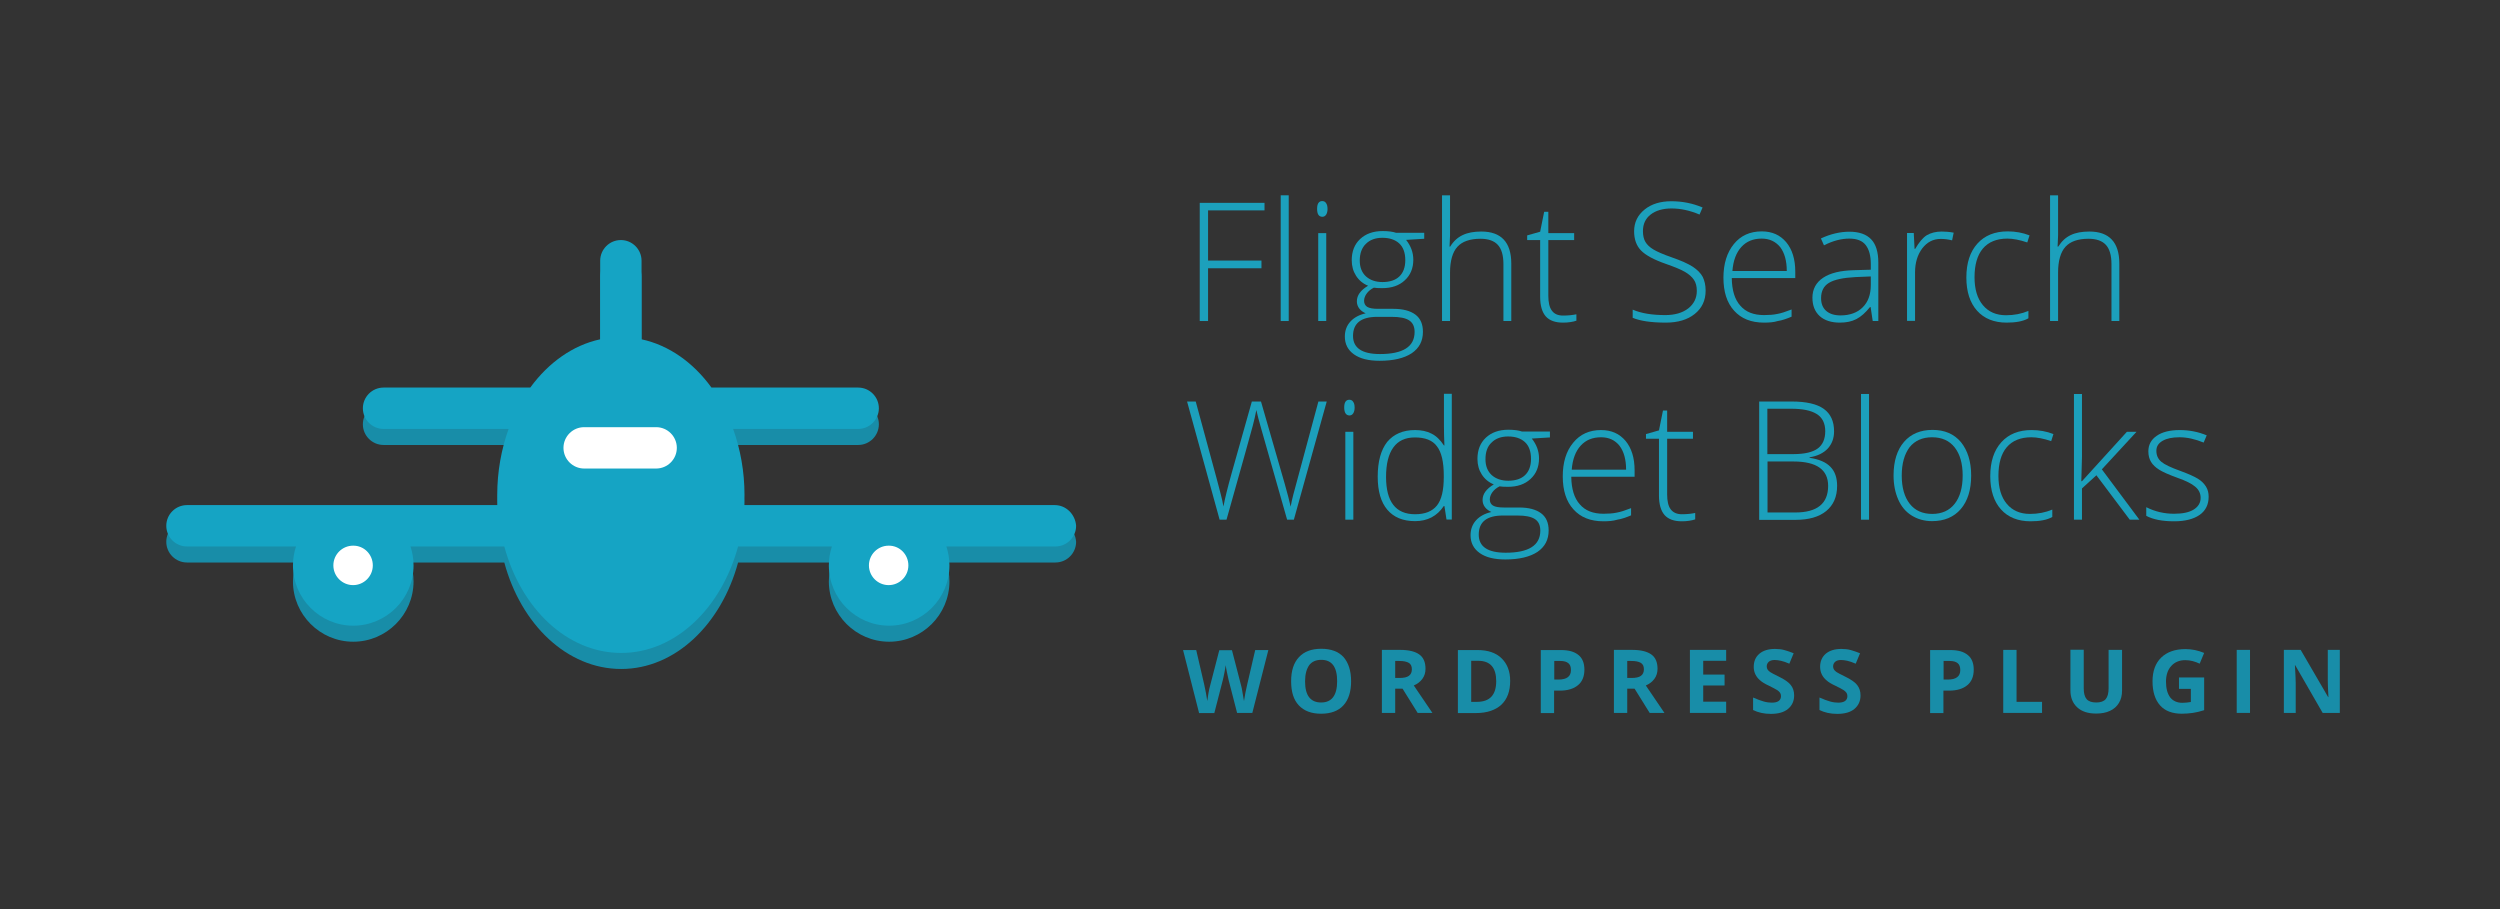 <?xml version="1.0" encoding="utf-8"?>
<!-- Generator: Adobe Illustrator 18.0.0, SVG Export Plug-In . SVG Version: 6.00 Build 0)  -->
<!DOCTYPE svg PUBLIC "-//W3C//DTD SVG 1.1//EN" "http://www.w3.org/Graphics/SVG/1.1/DTD/svg11.dtd">
<svg version="1.1" id="Слой_1" xmlns="http://www.w3.org/2000/svg" xmlns:xlink="http://www.w3.org/1999/xlink" x="0px" y="0px"
	 viewBox="0 0 1559.1 566.9" enable-background="new 0 0 1559.1 566.9" xml:space="preserve">
<rect x="0" y="0" width="1559.1" height="566.9" fill="#333333" stroke="none"/>
<g>
	<path fill="#1CA0BC" d="M753.3,200.2h-5.1v-73.7h40.4v4.7h-35.2v31.3h33.3v4.8h-33.3V200.2z"/>
	<path fill="#1CA0BC" d="M803.7,200.2h-5v-78.4h5V200.2z"/>
	<path fill="#1CA0BC" d="M821.4,130.2c0-3.2,1.1-4.8,3.2-4.8c1,0,1.9,0.4,2.4,1.3c0.6,0.8,0.9,2,0.9,3.6c0,1.5-0.3,2.7-0.9,3.6
		c-0.6,0.9-1.4,1.3-2.4,1.3C822.4,135.1,821.4,133.5,821.4,130.2z M827.1,200.2h-5v-54.8h5V200.2z"/>
	<path fill="#1CA0BC" d="M888.2,145.4v3.5l-11.3,0.7c3,3.8,4.5,7.9,4.5,12.4c0,5.3-1.8,9.6-5.3,12.8c-3.5,3.3-8.2,4.9-14.1,4.9
		c-2.5,0-4.2-0.1-5.2-0.3c-2,1-3.5,2.3-4.5,3.7c-1,1.4-1.6,2.9-1.6,4.5c0,1.7,0.7,3,2,3.8s3.6,1.2,6.7,1.2h9.6
		c5.9,0,10.5,1.2,13.7,3.6c3.2,2.4,4.7,6,4.7,10.7c0,5.8-2.3,10.2-7,13.4c-4.7,3.1-11.4,4.7-20,4.7c-6.9,0-12.2-1.3-16-4
		c-3.8-2.7-5.7-6.4-5.7-11.1c0-3.8,1.2-6.9,3.5-9.4c2.3-2.5,5.5-4.2,9.5-5.1c-1.6-0.7-3-1.7-4-3c-1-1.3-1.5-2.8-1.5-4.5
		c0-3.7,2.3-6.9,7-9.7c-3.2-1.3-5.7-3.4-7.5-6.2c-1.8-2.8-2.7-6-2.7-9.7c0-5.5,1.7-9.9,5.2-13.2c3.5-3.3,8.2-5,14.1-5
		c3.6,0,6.4,0.4,8.4,1.1H888.2z M843.8,209.5c0,7.5,5.6,11.3,16.8,11.3c14.4,0,21.6-4.6,21.6-13.8c0-3.3-1.1-5.7-3.4-7.2
		c-2.3-1.5-5.9-2.2-10.9-2.2h-9C848.8,197.6,843.8,201.6,843.8,209.5z M848,162.5c0,4.2,1.3,7.5,3.9,9.9c2.6,2.3,6,3.5,10.3,3.5
		c4.6,0,8.1-1.2,10.5-3.5c2.4-2.3,3.7-5.7,3.7-10.1c0-4.7-1.3-8.2-3.8-10.5c-2.5-2.3-6-3.5-10.5-3.5c-4.4,0-7.8,1.3-10.3,3.8
		C849.3,154.5,848,158,848,162.5z"/>
	<path fill="#1CA0BC" d="M937.6,200.2v-35.5c0-5.5-1.2-9.5-3.5-12c-2.3-2.5-5.9-3.8-10.8-3.8c-6.6,0-11.4,1.7-14.4,5
		c-3,3.3-4.6,8.7-4.6,16.1v30.2h-5v-78.4h5v25l-0.3,7h0.4c2-3.3,4.6-5.7,7.8-7.2c3.1-1.5,7-2.2,11.6-2.2c12.4,0,18.7,6.7,18.7,20
		v35.8H937.6z"/>
	<path fill="#1CA0BC" d="M974.8,196.8c3.2,0,5.9-0.3,8.3-0.8v4c-2.4,0.8-5.2,1.2-8.4,1.2c-4.8,0-8.4-1.3-10.7-3.9
		c-2.3-2.6-3.5-6.7-3.5-12.2v-35.4h-8.1v-2.9l8.1-2.3l2.5-12.4h2.6v13.3h16.1v4.3h-16.1v34.7c0,4.2,0.7,7.3,2.2,9.3
		C969.3,195.8,971.6,196.8,974.8,196.8z"/>
	<path fill="#1CA0BC" d="M1063.7,181.2c0,6.2-2.3,11-6.8,14.6c-4.5,3.6-10.5,5.4-18,5.4c-9,0-15.9-1-20.7-3v-5.1
		c5.3,2.3,12.1,3.4,20.3,3.4c6,0,10.8-1.4,14.4-4.2c3.5-2.8,5.3-6.4,5.3-10.9c0-2.8-0.6-5.1-1.8-6.9s-3.1-3.5-5.7-5
		s-6.6-3.1-11.7-4.9c-7.5-2.6-12.7-5.4-15.6-8.4c-2.9-3-4.3-7-4.3-12c0-5.5,2.2-10,6.5-13.5c4.3-3.5,9.9-5.2,16.7-5.2
		c6.9,0,13.4,1.3,19.5,3.9l-1.9,4.4c-6.1-2.6-12-3.8-17.5-3.8c-5.4,0-9.8,1.3-13,3.8c-3.2,2.5-4.8,5.9-4.8,10.3c0,2.7,0.5,5,1.5,6.7
		c1,1.7,2.6,3.3,4.9,4.7c2.3,1.4,6.1,3.1,11.6,5c5.7,2,10.1,3.9,13,5.8c2.9,1.9,5,4,6.3,6.4C1063,175,1063.7,177.8,1063.7,181.2z"/>
	<path fill="#1CA0BC" d="M1100.1,201.2c-8,0-14.2-2.5-18.6-7.4c-4.5-4.9-6.7-11.8-6.7-20.6c0-8.7,2.2-15.7,6.5-21
		c4.3-5.3,10.1-7.9,17.4-7.9c6.5,0,11.5,2.3,15.3,6.8c3.7,4.5,5.6,10.6,5.6,18.3v4H1080c0.1,7.5,1.8,13.3,5.3,17.2
		c3.4,4,8.4,5.9,14.8,5.9c3.1,0,5.9-0.2,8.2-0.7c2.4-0.4,5.4-1.4,9-2.8v4.5c-3.1,1.3-5.9,2.3-8.6,2.7
		C1106.2,201,1103.3,201.2,1100.1,201.2z M1098.7,148.8c-5.3,0-9.5,1.7-12.7,5.2c-3.2,3.5-5.1,8.5-5.6,15h33.9
		c0-6.4-1.4-11.3-4.1-14.9C1107.3,150.6,1103.5,148.8,1098.7,148.8z"/>
	<path fill="#1CA0BC" d="M1167.9,200.2l-1.3-8.7h-0.4c-2.8,3.5-5.6,6-8.5,7.5c-2.9,1.5-6.3,2.2-10.3,2.2c-5.4,0-9.6-1.4-12.6-4.1
		c-3-2.8-4.5-6.6-4.5-11.4c0-5.3,2.2-9.5,6.7-12.5s10.9-4.5,19.3-4.7l10.4-0.3v-3.6c0-5.2-1.1-9.1-3.2-11.8c-2.1-2.7-5.5-4-10.2-4
		c-5.1,0-10.3,1.4-15.8,4.2l-1.9-4.3c6-2.8,12-4.2,17.8-4.2c6,0,10.5,1.6,13.5,4.7c3,3.1,4.5,8,4.5,14.6v36.4H1167.9z M1147.8,196.7
		c5.8,0,10.5-1.7,13.8-5c3.4-3.3,5.1-8,5.1-13.9v-5.4l-9.6,0.4c-7.7,0.4-13.2,1.6-16.5,3.6c-3.3,2-4.9,5.2-4.9,9.5
		c0,3.4,1,6.1,3.2,8C1141,195.7,1143.9,196.7,1147.8,196.7z"/>
	<path fill="#1CA0BC" d="M1210.9,144.4c2.3,0,4.8,0.2,7.5,0.7l-1,4.8c-2.3-0.6-4.7-0.9-7.1-0.9c-4.7,0-8.5,2-11.5,5.9
		c-3,4-4.5,9-4.5,15v30.2h-5v-54.8h4.2l0.5,9.9h0.4c2.3-4,4.7-6.9,7.2-8.5C1204.2,145.2,1207.3,144.4,1210.9,144.4z"/>
	<path fill="#1CA0BC" d="M1251.4,201.2c-7.8,0-14-2.5-18.4-7.4s-6.7-11.8-6.7-20.7c0-9.1,2.3-16.1,6.9-21.2
		c4.6-5.1,10.9-7.6,18.9-7.6c4.7,0,9.3,0.8,13.6,2.5l-1.4,4.4c-4.7-1.6-8.9-2.4-12.4-2.4c-6.7,0-11.8,2.1-15.3,6.2
		c-3.5,4.2-5.2,10.1-5.2,17.9c0,7.4,1.7,13.2,5.2,17.4c3.5,4.2,8.3,6.3,14.5,6.3c5,0,9.6-0.9,13.9-2.7v4.6
		C1261.7,200.4,1257.1,201.2,1251.4,201.2z"/>
	<path fill="#1CA0BC" d="M1316.8,200.2v-35.5c0-5.5-1.2-9.5-3.5-12c-2.3-2.5-5.9-3.8-10.8-3.8c-6.6,0-11.4,1.7-14.4,5
		c-3,3.3-4.6,8.7-4.6,16.1v30.2h-5v-78.4h5v25l-0.3,7h0.4c2.1-3.3,4.6-5.7,7.8-7.2c3.1-1.5,7-2.2,11.6-2.2c12.4,0,18.7,6.7,18.7,20
		v35.8H1316.8z"/>
	<path fill="#1CA0BC" d="M806.9,324.1h-4.2l-16.2-56.9c-1.3-4.7-2.4-8.5-3-11.5c-0.5,2.9-1.3,6.3-2.3,10.1
		c-1,3.8-6.4,23.2-16.3,58.3h-4.3l-20.3-73.7h5.4l12.9,47.5c0.5,1.9,1,3.7,1.4,5.3c0.4,1.6,0.8,3.2,1.2,4.6c0.4,1.4,0.7,2.8,1,4.1
		c0.3,1.3,0.5,2.7,0.8,4c0.8-4.6,2.5-11.5,5.1-20.8l12.6-44.7h5.7l14.8,51.3c1.7,5.9,2.9,10.7,3.7,14.3c0.4-2.4,1-5,1.7-7.7
		c0.7-2.7,5.9-22,15.6-57.9h5.2L806.9,324.1z"/>
	<path fill="#1CA0BC" d="M838.3,254.1c0-3.2,1.1-4.8,3.2-4.8c1,0,1.9,0.4,2.4,1.3c0.6,0.8,0.9,2,0.9,3.6c0,1.5-0.3,2.7-0.9,3.6
		c-0.6,0.9-1.4,1.3-2.4,1.3C839.4,259,838.3,257.3,838.3,254.1z M844,324.1h-5v-54.8h5V324.1z"/>
	<path fill="#1CA0BC" d="M882.4,268.2c4,0,7.4,0.7,10.3,2.2c2.9,1.4,5.5,3.9,7.8,7.4h0.3c-0.2-4.2-0.3-8.4-0.3-12.5v-19.7h4.9v78.4
		h-3.3l-1.3-8.4h-0.4c-4.2,6.3-10.2,9.4-17.9,9.4c-7.6,0-13.3-2.4-17.3-7.1c-4-4.7-6-11.6-6-20.6c0-9.5,2-16.7,5.9-21.7
		C869.1,270.8,874.9,268.2,882.4,268.2z M882.4,272.8c-6,0-10.5,2.1-13.5,6.3c-3,4.2-4.5,10.3-4.5,18.3c0,15.5,6,23.3,18.1,23.3
		c6.2,0,10.7-1.8,13.6-5.4c2.9-3.6,4.3-9.5,4.3-17.8v-0.9c0-8.5-1.4-14.6-4.3-18.3C893.4,274.6,888.8,272.8,882.4,272.8z"/>
	<path fill="#1CA0BC" d="M966.6,269.3v3.5l-11.3,0.7c3,3.8,4.5,7.9,4.5,12.4c0,5.3-1.8,9.6-5.3,12.8c-3.5,3.3-8.2,4.9-14.1,4.9
		c-2.5,0-4.2-0.1-5.2-0.3c-2,1-3.5,2.3-4.5,3.7c-1,1.4-1.6,2.9-1.6,4.5c0,1.7,0.7,3,2,3.8c1.3,0.8,3.6,1.2,6.7,1.2h9.6
		c5.9,0,10.5,1.2,13.7,3.6c3.2,2.4,4.7,6,4.7,10.7c0,5.8-2.3,10.2-7,13.4c-4.7,3.1-11.4,4.7-20,4.7c-6.9,0-12.2-1.3-16-4
		c-3.8-2.7-5.7-6.4-5.7-11.1c0-3.8,1.2-6.9,3.5-9.4c2.3-2.5,5.5-4.2,9.5-5.1c-1.6-0.7-3-1.7-4-3c-1-1.3-1.5-2.8-1.5-4.5
		c0-3.7,2.3-6.9,7-9.7c-3.2-1.3-5.7-3.4-7.5-6.2c-1.8-2.8-2.7-6-2.7-9.7c0-5.5,1.7-9.9,5.2-13.2c3.5-3.3,8.2-5,14.1-5
		c3.6,0,6.4,0.4,8.4,1.1H966.6z M922.2,333.4c0,7.5,5.6,11.3,16.8,11.3c14.4,0,21.6-4.6,21.6-13.8c0-3.3-1.1-5.7-3.4-7.2
		c-2.3-1.5-5.9-2.2-10.9-2.2h-9C927.2,321.5,922.2,325.5,922.2,333.4z M926.4,286.4c0,4.2,1.3,7.5,3.9,9.9c2.6,2.3,6,3.5,10.3,3.5
		c4.6,0,8.1-1.2,10.5-3.5s3.7-5.7,3.7-10.1c0-4.7-1.3-8.2-3.8-10.5c-2.5-2.3-6-3.5-10.5-3.5c-4.4,0-7.8,1.3-10.3,3.8
		C927.6,278.4,926.4,281.9,926.4,286.4z"/>
	<path fill="#1CA0BC" d="M999.9,325.1c-8,0-14.2-2.5-18.6-7.4c-4.5-4.9-6.7-11.8-6.7-20.6c0-8.7,2.1-15.7,6.5-21
		c4.3-5.3,10.1-7.9,17.4-7.9c6.5,0,11.5,2.3,15.3,6.8c3.7,4.5,5.6,10.6,5.6,18.3v4h-39.5c0.1,7.5,1.8,13.3,5.3,17.2
		c3.4,4,8.4,5.9,14.8,5.9c3.1,0,5.9-0.2,8.2-0.7c2.4-0.4,5.4-1.4,9-2.8v4.5c-3.1,1.3-5.9,2.3-8.6,2.7
		C1006,324.9,1003.1,325.1,999.9,325.1z M998.5,272.7c-5.3,0-9.5,1.7-12.7,5.2c-3.2,3.5-5.1,8.5-5.6,15h33.9
		c0-6.4-1.4-11.3-4.1-14.9C1007.2,274.5,1003.4,272.7,998.5,272.7z"/>
	<path fill="#1CA0BC" d="M1048.9,320.7c3.2,0,5.9-0.3,8.3-0.8v4c-2.4,0.8-5.2,1.2-8.4,1.2c-4.8,0-8.4-1.3-10.7-3.9
		c-2.3-2.6-3.5-6.7-3.5-12.2v-35.4h-8.1v-2.9l8.1-2.3l2.5-12.4h2.6v13.3h16.1v4.3h-16.1v34.7c0,4.2,0.7,7.3,2.2,9.3
		C1043.5,319.7,1045.8,320.7,1048.9,320.7z"/>
	<path fill="#1CA0BC" d="M1097.1,250.4h20.2c9.1,0,15.8,1.5,20.1,4.6c4.3,3.1,6.4,7.8,6.4,14c0,4.3-1.3,7.8-3.9,10.7
		c-2.6,2.8-6.4,4.7-11.4,5.5v0.3c5.9,0.9,10.2,2.7,13,5.6c2.8,2.8,4.2,6.8,4.2,11.9c0,6.8-2.3,12-6.8,15.7
		c-4.5,3.7-10.9,5.5-19.2,5.5h-22.6V250.4z M1102.3,283.2h16.2c6.9,0,12-1.2,15.1-3.5c3.1-2.3,4.7-5.9,4.7-10.8s-1.8-8.5-5.3-10.7
		c-3.5-2.2-8.8-3.3-15.9-3.3h-14.9V283.2z M1102.3,287.8v31.8h17.3c13.6,0,20.5-5.5,20.5-16.6c0-10.1-7.2-15.2-21.6-15.2H1102.3z"/>
	<path fill="#1CA0BC" d="M1165.6,324.1h-5v-78.4h5V324.1z"/>
	<path fill="#1CA0BC" d="M1229.3,296.6c0,8.9-2.2,15.9-6.5,20.9c-4.3,5-10.3,7.5-17.9,7.5c-4.8,0-9-1.2-12.7-3.5
		c-3.7-2.3-6.5-5.6-8.4-10c-1.9-4.3-2.9-9.3-2.9-15c0-8.9,2.2-15.9,6.5-20.9c4.3-5,10.3-7.5,17.8-7.5c7.5,0,13.4,2.5,17.7,7.6
		C1227.1,280.9,1229.3,287.8,1229.3,296.6z M1186,296.6c0,7.5,1.7,13.4,5,17.6c3.3,4.2,8,6.3,14,6.3c6,0,10.7-2.1,14-6.3
		c3.3-4.2,5-10.1,5-17.6c0-7.6-1.7-13.4-5-17.6c-3.3-4.2-8-6.3-14.1-6.3c-6,0-10.7,2.1-14,6.2C1187.7,283.2,1186,289,1186,296.6z"/>
	<path fill="#1CA0BC" d="M1266.3,325.1c-7.8,0-14-2.5-18.4-7.4c-4.4-4.9-6.7-11.8-6.7-20.7c0-9.1,2.3-16.1,6.9-21.2
		c4.6-5.1,10.9-7.6,18.9-7.6c4.7,0,9.3,0.8,13.6,2.5l-1.4,4.4c-4.7-1.6-8.9-2.4-12.4-2.4c-6.7,0-11.8,2.1-15.3,6.2
		s-5.2,10.1-5.2,17.9c0,7.4,1.7,13.2,5.2,17.4c3.5,4.2,8.3,6.3,14.5,6.3c5,0,9.6-0.9,13.9-2.7v4.6
		C1276.6,324.3,1272,325.1,1266.3,325.1z"/>
	<path fill="#1CA0BC" d="M1298.4,300.1l28-30.8h6l-21.6,23.4l23.4,31.4h-6l-20.8-27.7l-9,8.2v19.5h-5v-78.4h5V285l-0.4,15.1H1298.4z
		"/>
	<path fill="#1CA0BC" d="M1377.4,309.8c0,4.9-1.9,8.7-5.6,11.3c-3.7,2.6-9,4-15.9,4c-7.3,0-13.1-1.1-17.4-3.4v-5.4
		c5.5,2.8,11.3,4.1,17.4,4.1c5.4,0,9.5-0.9,12.3-2.7c2.8-1.8,4.2-4.2,4.2-7.2c0-2.8-1.1-5.1-3.4-7c-2.2-1.9-5.9-3.7-11-5.5
		c-5.5-2-9.3-3.7-11.5-5.1c-2.2-1.4-3.9-3-5-4.8c-1.1-1.8-1.7-4-1.7-6.6c0-4.1,1.7-7.3,5.2-9.7c3.4-2.4,8.3-3.6,14.4-3.6
		c5.9,0,11.5,1.1,16.8,3.3l-1.9,4.5c-5.4-2.2-10.4-3.3-15-3.3c-4.5,0-8,0.7-10.6,2.2c-2.6,1.5-3.9,3.5-3.9,6.2c0,2.9,1,5.1,3.1,6.9
		c2,1.7,6,3.6,11.9,5.7c4.9,1.8,8.5,3.4,10.8,4.8s3.9,3,5.1,4.9S1377.4,307.4,1377.4,309.8z"/>
</g>
<g>
	<path fill="#188DA8" d="M781,444.6h-9.5l-5.3-20.6c-0.2-0.7-0.5-2.3-1-4.6c-0.5-2.3-0.7-3.8-0.8-4.6c-0.1,1-0.4,2.5-0.8,4.7
		s-0.8,3.7-1,4.6l-5.3,20.6h-9.5l-10-39.3h8.2l5,21.5c0.9,4,1.5,7.4,1.9,10.3c0.1-1,0.4-2.6,0.7-4.7c0.4-2.1,0.7-3.8,1.1-5l5.7-22
		h7.9l5.7,22c0.3,1,0.6,2.5,0.9,4.5s0.7,3.8,0.9,5.2c0.2-1.4,0.5-3.1,0.9-5.2c0.4-2.1,0.8-3.8,1.1-5.1l5-21.5h8.2L781,444.6z"/>
	<path fill="#188DA8" d="M842.6,424.9c0,6.5-1.6,11.5-4.8,15s-7.9,5.2-13.9,5.2s-10.6-1.7-13.9-5.2s-4.8-8.5-4.8-15.1
		c0-6.5,1.6-11.5,4.9-15c3.2-3.5,7.9-5.2,13.9-5.2c6,0,10.7,1.7,13.9,5.2C841,413.4,842.6,418.4,842.6,424.9z M813.9,424.9
		c0,4.4,0.8,7.7,2.5,9.9s4.2,3.3,7.5,3.3c6.6,0,10-4.4,10-13.3c0-8.9-3.3-13.3-9.9-13.3c-3.3,0-5.8,1.1-7.5,3.3
		C814.8,417.2,813.9,420.5,813.9,424.9z"/>
	<path fill="#188DA8" d="M870.1,429.5v15.1h-8.3v-39.3h11.5c5.3,0,9.3,1,11.9,2.9c2.6,1.9,3.8,4.9,3.8,8.9c0,2.3-0.6,4.4-1.9,6.2
		c-1.3,1.8-3.1,3.2-5.4,4.2c5.9,8.8,9.8,14.5,11.6,17.1h-9.2l-9.4-15.1H870.1z M870.1,422.8h2.7c2.6,0,4.6-0.4,5.8-1.3
		c1.3-0.9,1.9-2.3,1.9-4.1c0-1.9-0.6-3.2-1.9-4s-3.3-1.2-6-1.2h-2.5V422.8z"/>
	<path fill="#188DA8" d="M941.8,424.6c0,6.5-1.8,11.4-5.5,14.9c-3.7,3.4-9,5.2-16,5.2h-11.1v-39.3h12.3c6.4,0,11.4,1.7,14.9,5.1
		S941.8,418.5,941.8,424.6z M933.1,424.8c0-8.4-3.7-12.7-11.2-12.7h-4.4v25.6h3.6C929.1,437.7,933.1,433.4,933.1,424.8z"/>
	<path fill="#188DA8" d="M988.1,417.6c0,4.2-1.3,7.5-4,9.7c-2.6,2.2-6.4,3.4-11.3,3.4h-3.6v14h-8.3v-39.3h12.6c4.8,0,8.4,1,10.9,3.1
		C986.8,410.4,988.1,413.5,988.1,417.6z M969.3,423.8h2.7c2.6,0,4.5-0.5,5.8-1.5c1.3-1,1.9-2.5,1.9-4.4c0-2-0.5-3.4-1.6-4.3
		s-2.7-1.4-5-1.4h-3.8V423.8z"/>
	<path fill="#188DA8" d="M1014.8,429.5v15.1h-8.3v-39.3h11.5c5.3,0,9.3,1,11.9,2.9c2.6,1.9,3.8,4.9,3.8,8.9c0,2.3-0.6,4.4-1.9,6.2
		s-3.1,3.2-5.4,4.2c5.9,8.8,9.8,14.5,11.6,17.1h-9.2l-9.4-15.1H1014.8z M1014.8,422.8h2.7c2.6,0,4.6-0.4,5.8-1.3
		c1.3-0.9,1.9-2.3,1.9-4.1c0-1.9-0.6-3.2-1.9-4c-1.3-0.8-3.3-1.2-6-1.2h-2.5V422.8z"/>
	<path fill="#188DA8" d="M1076.5,444.6h-22.6v-39.3h22.6v6.8h-14.3v8.6h13.3v6.8h-13.3v10.1h14.3V444.6z"/>
	<path fill="#188DA8" d="M1118.9,433.7c0,3.5-1.3,6.3-3.8,8.4s-6.1,3.1-10.7,3.1c-4.2,0-7.9-0.8-11.1-2.4V435c2.7,1.2,4.9,2,6.7,2.5
		s3.5,0.7,5,0.7c1.8,0,3.2-0.3,4.2-1s1.5-1.7,1.5-3.1c0-0.8-0.2-1.5-0.6-2.1c-0.4-0.6-1.1-1.2-1.9-1.7s-2.5-1.4-5.1-2.7
		c-2.4-1.1-4.2-2.2-5.4-3.3c-1.2-1-2.2-2.2-2.9-3.6c-0.7-1.4-1.1-3-1.1-4.8c0-3.5,1.2-6.2,3.5-8.2c2.4-2,5.6-3,9.8-3
		c2,0,4,0.2,5.8,0.7c1.9,0.5,3.8,1.2,5.8,2l-2.7,6.5c-2.1-0.9-3.8-1.5-5.2-1.8c-1.4-0.3-2.7-0.5-4-0.5c-1.6,0-2.8,0.4-3.6,1.1
		s-1.3,1.7-1.3,2.9c0,0.7,0.2,1.4,0.5,1.9c0.3,0.5,0.9,1.1,1.6,1.6c0.7,0.5,2.5,1.4,5.3,2.8c3.7,1.8,6.2,3.5,7.6,5.3
		C1118.2,429,1118.9,431.1,1118.9,433.7z"/>
	<path fill="#188DA8" d="M1160.3,433.7c0,3.5-1.3,6.3-3.8,8.4s-6.1,3.1-10.7,3.1c-4.2,0-7.9-0.8-11.1-2.4V435c2.7,1.2,4.9,2,6.7,2.5
		c1.8,0.5,3.5,0.7,5,0.7c1.8,0,3.2-0.3,4.2-1c1-0.7,1.5-1.7,1.5-3.1c0-0.8-0.2-1.5-0.6-2.1c-0.4-0.6-1.1-1.2-1.9-1.7
		c-0.8-0.6-2.5-1.4-5.1-2.7c-2.4-1.1-4.2-2.2-5.4-3.3c-1.2-1-2.2-2.2-2.9-3.6c-0.7-1.4-1.1-3-1.1-4.8c0-3.5,1.2-6.2,3.5-8.2
		c2.4-2,5.6-3,9.8-3c2,0,4,0.2,5.8,0.7s3.8,1.2,5.8,2l-2.7,6.5c-2.1-0.9-3.8-1.5-5.2-1.8c-1.4-0.3-2.7-0.5-4-0.5
		c-1.6,0-2.8,0.4-3.6,1.1c-0.8,0.7-1.3,1.7-1.3,2.9c0,0.7,0.2,1.4,0.5,1.9c0.3,0.5,0.9,1.1,1.6,1.6c0.7,0.5,2.5,1.4,5.3,2.8
		c3.7,1.8,6.2,3.5,7.6,5.3C1159.6,429,1160.3,431.1,1160.3,433.7z"/>
	<path fill="#188DA8" d="M1230.9,417.6c0,4.2-1.3,7.5-4,9.7c-2.6,2.2-6.4,3.4-11.3,3.4h-3.6v14h-8.3v-39.3h12.6
		c4.8,0,8.4,1,10.9,3.1C1229.6,410.4,1230.9,413.5,1230.9,417.6z M1212.1,423.8h2.7c2.6,0,4.5-0.5,5.8-1.5c1.3-1,1.9-2.5,1.9-4.4
		c0-2-0.5-3.4-1.6-4.3c-1.1-0.9-2.7-1.4-5-1.4h-3.8V423.8z"/>
	<path fill="#188DA8" d="M1249.3,444.6v-39.3h8.3v32.4h15.9v6.9H1249.3z"/>
	<path fill="#188DA8" d="M1323.4,405.3v25.4c0,2.9-0.6,5.4-1.9,7.6c-1.3,2.2-3.2,3.9-5.6,5c-2.5,1.2-5.4,1.7-8.7,1.7
		c-5.1,0-9-1.3-11.8-3.9c-2.8-2.6-4.2-6.1-4.2-10.6v-25.3h8.3v24.1c0,3,0.6,5.3,1.8,6.7c1.2,1.4,3.2,2.1,6,2.1
		c2.7,0,4.7-0.7,5.9-2.1c1.2-1.4,1.8-3.7,1.8-6.7v-24H1323.4z"/>
	<path fill="#188DA8" d="M1359,422.5h15.6v20.4c-2.5,0.8-4.9,1.4-7.1,1.7s-4.5,0.5-6.8,0.5c-5.9,0-10.5-1.7-13.6-5.2
		s-4.7-8.5-4.7-15c0-6.3,1.8-11.3,5.4-14.8s8.7-5.3,15.1-5.3c4,0,7.9,0.8,11.7,2.4l-2.8,6.7c-2.9-1.4-5.9-2.2-9-2.2
		c-3.6,0-6.5,1.2-8.7,3.6c-2.2,2.4-3.3,5.7-3.3,9.8c0,4.3,0.9,7.5,2.6,9.8c1.7,2.2,4.3,3.4,7.6,3.4c1.7,0,3.5-0.2,5.3-0.5v-8.2h-7.4
		V422.5z"/>
	<path fill="#188DA8" d="M1394.9,444.6v-39.3h8.3v39.3H1394.9z"/>
	<path fill="#188DA8" d="M1459.1,444.6h-10.6l-17.1-29.7h-0.2c0.3,5.3,0.5,9,0.5,11.2v18.5h-7.4v-39.3h10.5l17.1,29.4h0.2
		c-0.3-5.1-0.4-8.7-0.4-10.8v-18.6h7.5V444.6z"/>
</g>
<path fill="#188DA8" d="M657.8,325H464.1c0.1-2.1,0.2-4.2,0.2-6.3c0-14.7-2.6-28.7-7.1-41.2h78c7.1,0,12.9-5.8,12.9-12.9
	c0-7.1-5.8-12.9-12.9-12.9h-91.5c-11.3-15.6-26.5-26.4-43.6-30.1v-49c0-7.1-5.8-12.9-12.9-12.9c-7.1,0-12.9,5.8-12.9,12.9v49
	c-17.1,3.7-32.3,14.6-43.6,30.1h-91.5c-7.1,0-12.9,5.8-12.9,12.9c0,7.1,5.8,12.9,12.9,12.9h78c-4.5,12.5-7.1,26.5-7.1,41.2
	c0,2.1,0.1,4.2,0.2,6.3H116.6c-7.1,0-12.9,5.8-12.9,12.9c0,7.1,5.8,12.9,12.9,12.9h68c-1.2,3.7-1.9,7.7-1.9,11.8
	c0,20.7,16.9,37.6,37.6,37.6c20.7,0,37.6-16.9,37.6-37.6c0-4.1-0.7-8.1-1.9-11.8h58.5c10.4,38.6,39.1,66.4,72.9,66.4
	c33.7,0,62.4-27.8,72.9-66.4h58.5c-1.2,3.7-1.9,7.7-1.9,11.8c0,20.7,16.9,37.6,37.6,37.6c20.7,0,37.6-16.9,37.6-37.6
	c0-4.1-0.7-8.1-1.9-11.8h68c7.1,0,12.9-5.8,12.9-12.9C670.6,330.8,664.9,325,657.8,325z"/>
<path fill="#15A4C4" d="M657.8,315H464.1c0.1-2.1,0.2-4.2,0.2-6.3c0-14.7-2.6-28.7-7.1-41.2h78c7.1,0,12.9-5.8,12.9-12.9
	c0-7.1-5.8-12.9-12.9-12.9h-91.5c-11.3-15.6-26.5-26.4-43.6-30.1v-49c0-7.1-5.8-12.9-12.9-12.9c-7.1,0-12.9,5.8-12.9,12.9v49
	c-17.1,3.7-32.3,14.6-43.6,30.1h-91.5c-7.1,0-12.9,5.8-12.9,12.9c0,7.1,5.8,12.9,12.9,12.9h78c-4.5,12.5-7.1,26.5-7.1,41.2
	c0,2.1,0.1,4.2,0.2,6.3H116.6c-7.1,0-12.9,5.8-12.9,12.9c0,7.1,5.8,12.9,12.9,12.9h68c-1.2,3.7-1.9,7.7-1.9,11.8
	c0,20.7,16.9,37.6,37.6,37.6c20.7,0,37.6-16.9,37.6-37.6c0-4.1-0.7-8.1-1.9-11.8h58.5c10.4,38.6,39.1,66.4,72.9,66.4
	c33.7,0,62.4-27.8,72.9-66.4h58.5c-1.2,3.7-1.9,7.7-1.9,11.8c0,20.7,16.9,37.6,37.6,37.6c20.7,0,37.6-16.9,37.6-37.6
	c0-4.1-0.7-8.1-1.9-11.8h68c7.1,0,12.9-5.8,12.9-12.9C670.6,320.8,664.9,315,657.8,315z"/>
<path fill="#FFFFFF" stroke="#FFFFFF" stroke-miterlimit="10" d="M232,352.6c0,6.5-5.3,11.8-11.8,11.8c-6.5,0-11.8-5.3-11.8-11.8
	c0-6.5,5.3-11.8,11.8-11.8C226.7,340.7,232,346,232,352.6z"/>
<path fill="#FFFFFF" stroke="#FFFFFF" stroke-miterlimit="10" d="M566,352.6c0,6.5-5.3,11.8-11.8,11.8c-6.5,0-11.8-5.3-11.8-11.8
	c0-6.5,5.3-11.8,11.8-11.8C560.7,340.7,566,346,566,352.6z"/>
<path fill="#FFFFFF" d="M409.2,266.4h-44.9c-7.1,0-12.9,5.8-12.9,12.9c0,7.1,5.8,12.9,12.9,12.9h44.9c7.1,0,12.9-5.8,12.9-12.9
	C422.1,272.2,416.3,266.4,409.2,266.4z"/>
</svg>
